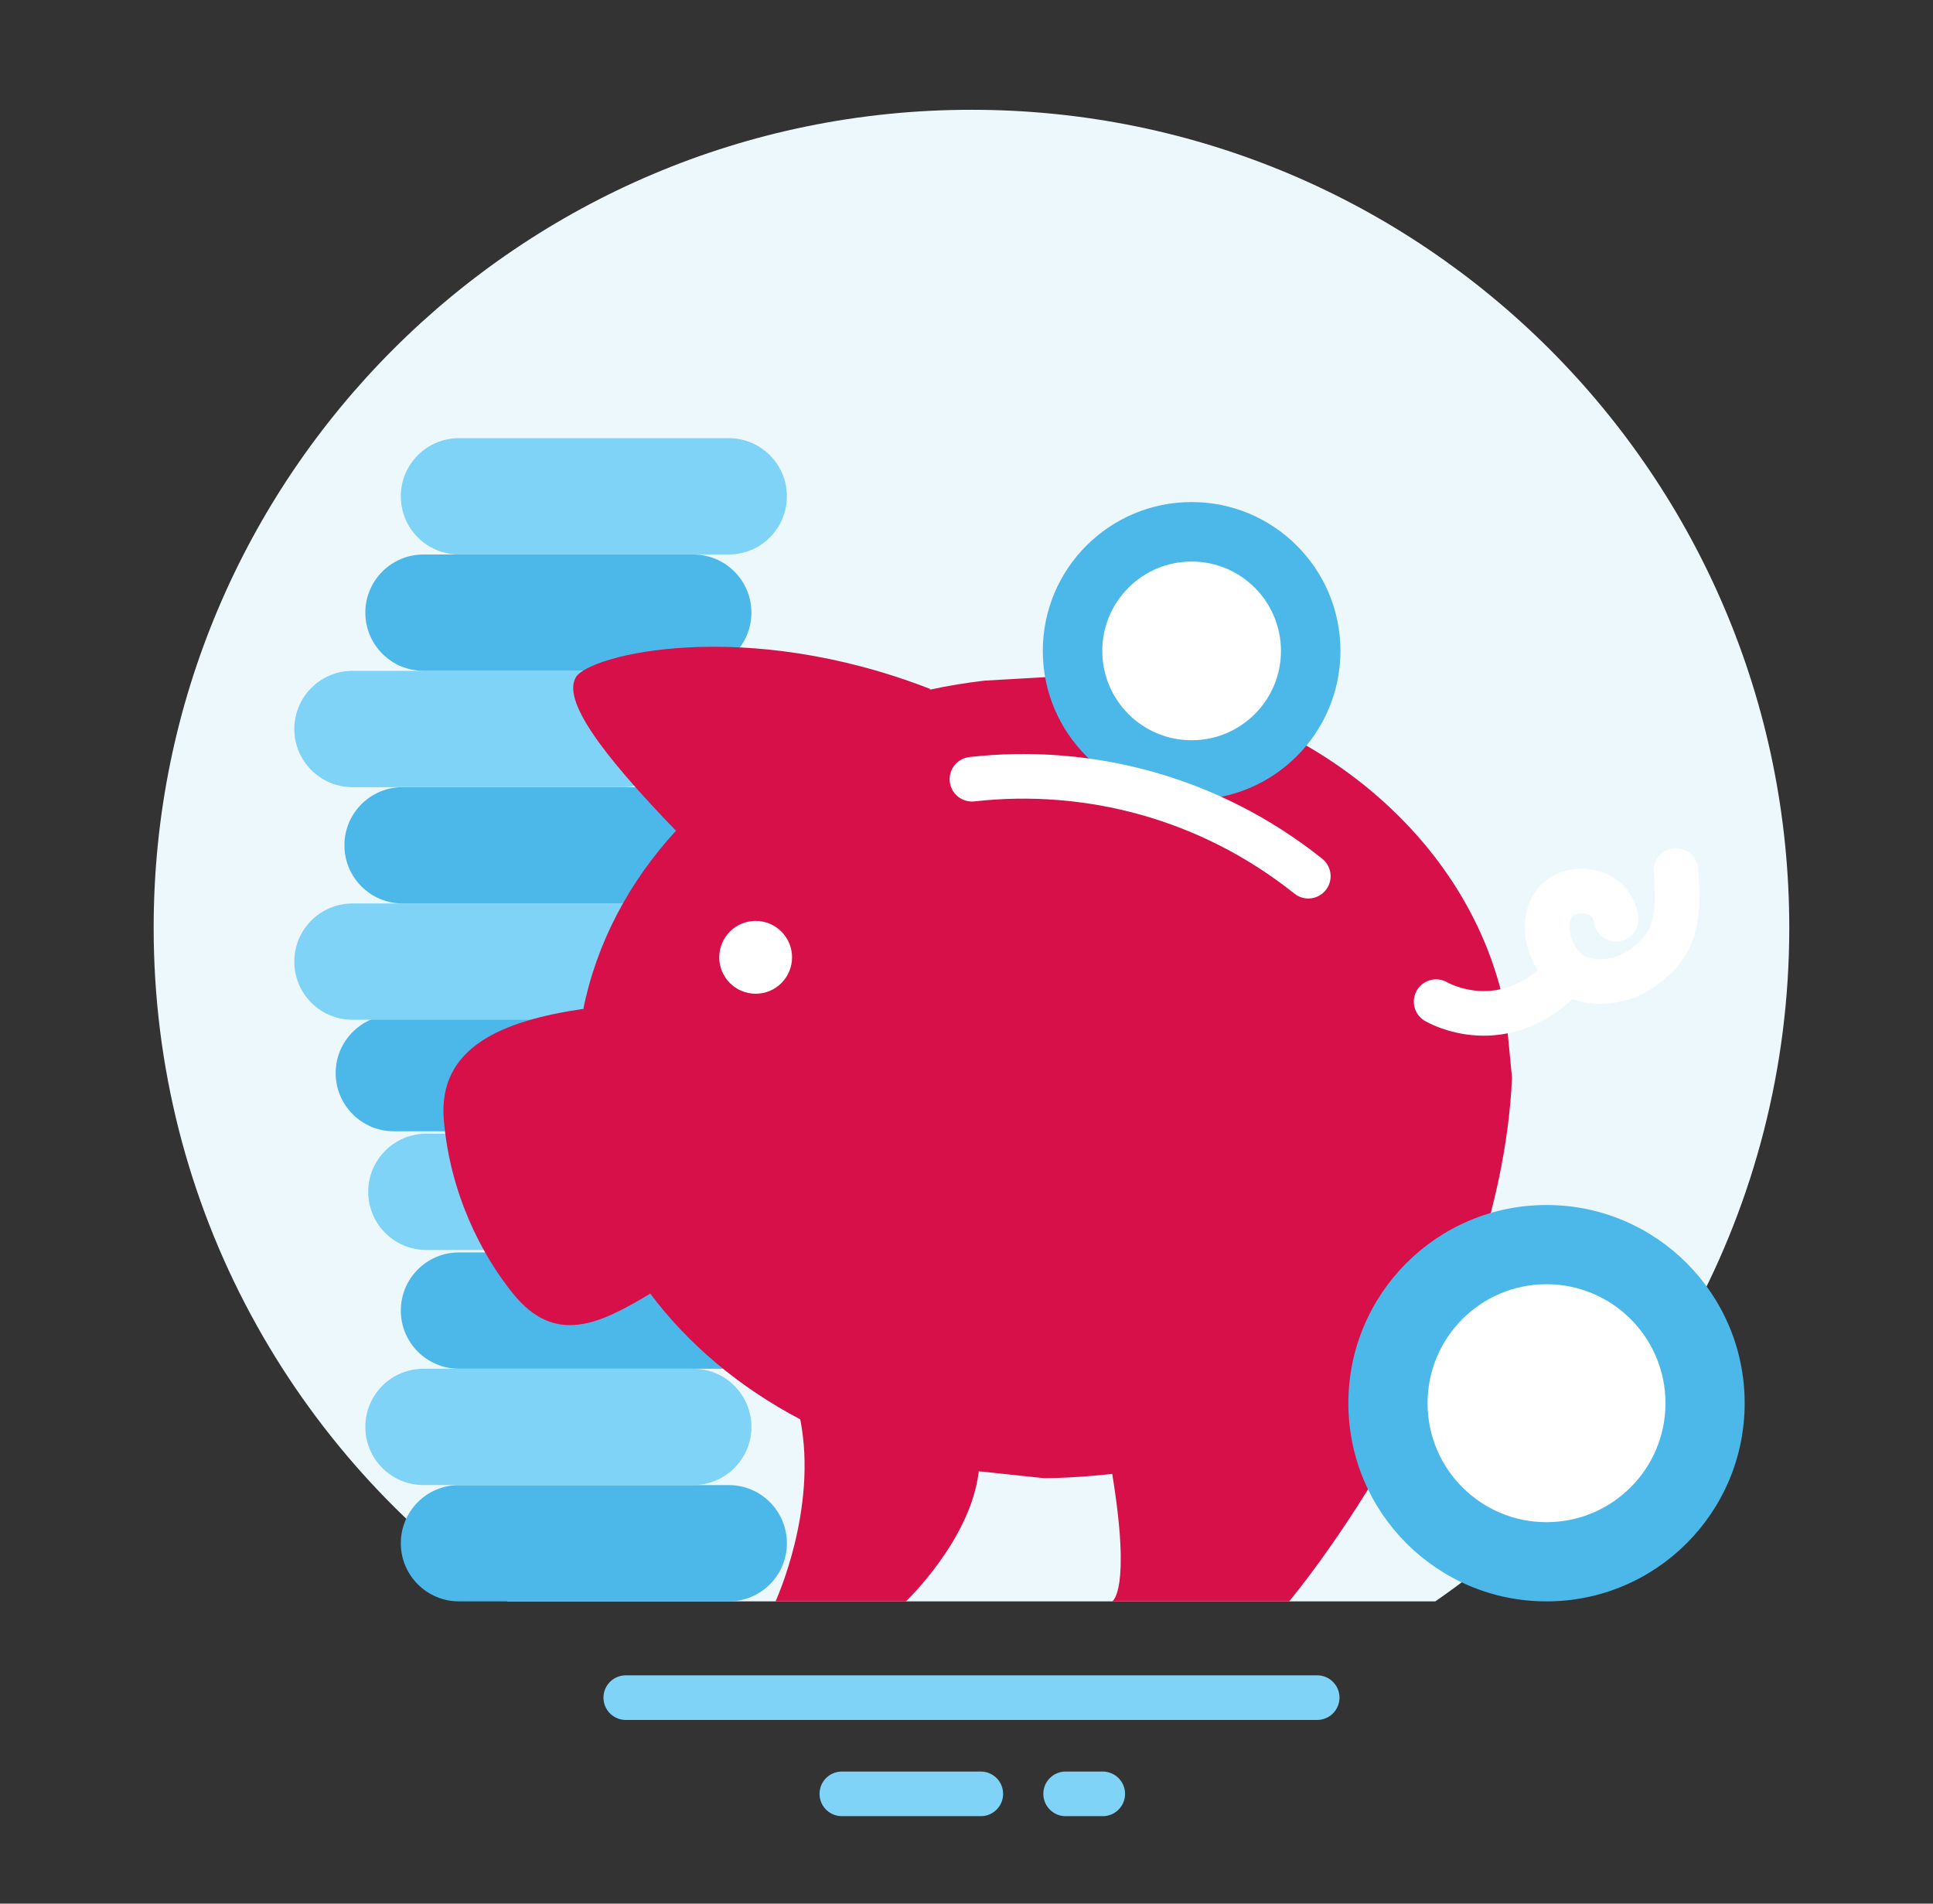 <svg width="65" height="64" viewBox="0 0 65 64" fill="none" xmlns="http://www.w3.org/2000/svg">
<rect x="0" y="0" width="65" height="64" fill="#333333" stroke="none"/>
<path d="M60.167 31.191C60.167 16.003 47.855 3.691 32.667 3.691C17.479 3.691 5.167 16.003 5.167 31.191C5.167 40.587 9.882 48.878 17.072 53.838H48.263C55.452 48.878 60.167 40.587 60.167 31.191Z" fill="#EDF8FD"/>
<path d="M21.042 57.074H44.292" stroke="#7ED3F7" stroke-width="1.5" stroke-miterlimit="10" stroke-linecap="round" stroke-linejoin="round"/>
<path d="M28.308 60.309H32.981" stroke="#7ED3F7" stroke-width="1.5" stroke-miterlimit="10" stroke-linecap="round" stroke-linejoin="round"/>
<path d="M35.833 60.309H37.082" stroke="#7ED3F7" stroke-width="1.5" stroke-miterlimit="10" stroke-linecap="round" stroke-linejoin="round"/>
<path d="M13.478 51.883C13.478 50.803 14.353 49.928 15.433 49.928H24.505C25.585 49.928 26.46 50.803 26.46 51.883C26.46 52.963 25.585 53.838 24.505 53.838H15.433C14.354 53.838 13.478 52.963 13.478 51.883Z" fill="#4CB8E9"/>
<path d="M12.285 47.972C12.285 46.892 13.16 46.017 14.24 46.017H23.312C24.392 46.017 25.267 46.892 25.267 47.972C25.267 49.052 24.392 49.927 23.312 49.927H14.24C13.16 49.927 12.285 49.052 12.285 47.972Z" fill="#7ED3F7"/>
<path d="M13.478 44.061C13.478 42.981 14.353 42.106 15.433 42.106H24.505C25.585 42.106 26.46 42.981 26.46 44.061C26.46 45.141 25.585 46.016 24.505 46.016H15.433C14.354 46.017 13.478 45.141 13.478 44.061Z" fill="#4CB8E9"/>
<path d="M12.382 40.069C12.382 38.989 13.257 38.114 14.337 38.114H23.409C24.489 38.114 25.364 38.989 25.364 40.069C25.364 41.149 24.489 42.024 23.409 42.024H14.337C13.258 42.025 12.382 41.149 12.382 40.069Z" fill="#7ED3F7"/>
<path d="M11.287 36.077C11.287 34.997 12.162 34.122 13.242 34.122H22.314C23.394 34.122 24.269 34.997 24.269 36.077C24.269 37.157 23.394 38.032 22.314 38.032H13.242C12.163 38.033 11.287 37.157 11.287 36.077Z" fill="#4CB8E9"/>
<path d="M9.897 32.329C9.897 31.249 10.772 30.374 11.852 30.374H20.924C22.004 30.374 22.879 31.249 22.879 32.329C22.879 33.409 22.004 34.284 20.924 34.284H11.852C10.772 34.284 9.897 33.409 9.897 32.329Z" fill="#7ED3F7"/>
<path d="M11.582 28.419C11.582 27.339 12.457 26.464 13.537 26.464H22.61C23.689 26.464 24.564 27.339 24.564 28.419C24.564 29.499 23.689 30.374 22.61 30.374H13.537C12.457 30.374 11.582 29.499 11.582 28.419Z" fill="#4CB8E9"/>
<path d="M9.897 24.509C9.897 23.429 10.772 22.554 11.852 22.554H20.924C22.004 22.554 22.879 23.429 22.879 24.509C22.879 25.589 22.004 26.464 20.924 26.464H11.852C10.772 26.464 9.897 25.589 9.897 24.509Z" fill="#7ED3F7"/>
<path d="M12.285 20.597C12.285 19.517 13.16 18.642 14.24 18.642H23.312C24.392 18.642 25.267 19.517 25.267 20.597C25.267 21.677 24.392 22.552 23.312 22.552H14.24C13.16 22.552 12.285 21.676 12.285 20.597Z" fill="#4CB8E9"/>
<path d="M13.478 16.686C13.478 15.606 14.353 14.731 15.433 14.731H24.505C25.585 14.731 26.46 15.606 26.46 16.686C26.46 17.766 25.585 18.641 24.505 18.641H15.433C14.354 18.641 13.478 17.766 13.478 16.686Z" fill="#7ED3F7"/>
<path d="M50.625 33.983C49.374 27.617 42.941 22.767 35.145 22.767L33.112 22.882C32.479 22.955 31.858 23.059 31.249 23.191L31.292 23.167C25.015 20.722 19.82 22.008 19.366 22.767C18.912 23.526 20.16 25.272 22.725 27.923L22.747 27.911C21.159 29.635 20.059 31.697 19.609 33.952L19.601 33.92C16.896 34.317 14.72 35.201 14.924 37.649C15.128 40.097 16.174 42.163 17.256 43.497C18.671 45.242 20.155 44.517 21.858 43.497L21.853 43.475C23.143 45.199 24.876 46.651 26.914 47.72L26.91 47.719C27.506 50.756 26.078 53.837 26.078 53.837H30.464C30.464 53.837 32.651 51.761 32.912 49.464L35.106 49.696C36.138 49.696 37.4 49.552 37.4 49.552C38.046 53.499 37.4 53.837 37.4 53.837H43.35C43.35 53.837 50.422 45.434 50.844 36.231L50.625 33.983Z" fill="#D71049"/>
<path d="M54.345 30.904C54.205 29.938 53.064 29.744 52.474 30.178C51.884 30.613 51.874 31.602 52.453 32.389C53.031 33.175 54.345 33.178 55.226 32.544C56.099 31.916 56.556 31.224 56.353 29.27" stroke="white" stroke-width="1.5" stroke-miterlimit="10" stroke-linecap="round" stroke-linejoin="round"/>
<path d="M52.734 32.67C50.596 35.049 48.292 33.675 48.292 33.675" stroke="white" stroke-width="1.5" stroke-miterlimit="10" stroke-linecap="round" stroke-linejoin="round"/>
<path d="M25.41 33.409C26.086 33.409 26.634 32.861 26.634 32.185C26.634 31.509 26.086 30.961 25.41 30.961C24.734 30.961 24.186 31.509 24.186 32.185C24.186 32.861 24.734 33.409 25.41 33.409Z" fill="white"/>
<path d="M40.07 26.887C42.833 26.887 45.074 24.646 45.074 21.883C45.074 19.119 42.833 16.879 40.07 16.879C37.306 16.879 35.066 19.119 35.066 21.883C35.066 24.646 37.306 26.887 40.07 26.887Z" fill="#4CB8E9"/>
<path d="M40.07 24.887C41.729 24.887 43.074 23.542 43.074 21.883C43.074 20.224 41.729 18.879 40.07 18.879C38.411 18.879 37.066 20.224 37.066 21.883C37.066 23.542 38.411 24.887 40.07 24.887Z" fill="white"/>
<path d="M43.994 29.457C40.674 26.809 36.595 25.757 32.683 26.197" stroke="white" stroke-width="1.5" stroke-miterlimit="10" stroke-linecap="round" stroke-linejoin="round"/>
<path d="M52.004 53.838C55.684 53.838 58.667 50.855 58.667 47.175C58.667 43.495 55.684 40.512 52.004 40.512C48.324 40.512 45.341 43.495 45.341 47.175C45.341 50.855 48.324 53.838 52.004 53.838Z" fill="#4CB8E9"/>
<path d="M52.004 51.175C54.213 51.175 56.004 49.384 56.004 47.175C56.004 44.966 54.213 43.175 52.004 43.175C49.794 43.175 48.004 44.966 48.004 47.175C48.004 49.384 49.794 51.175 52.004 51.175Z" fill="white"/>
</svg>
